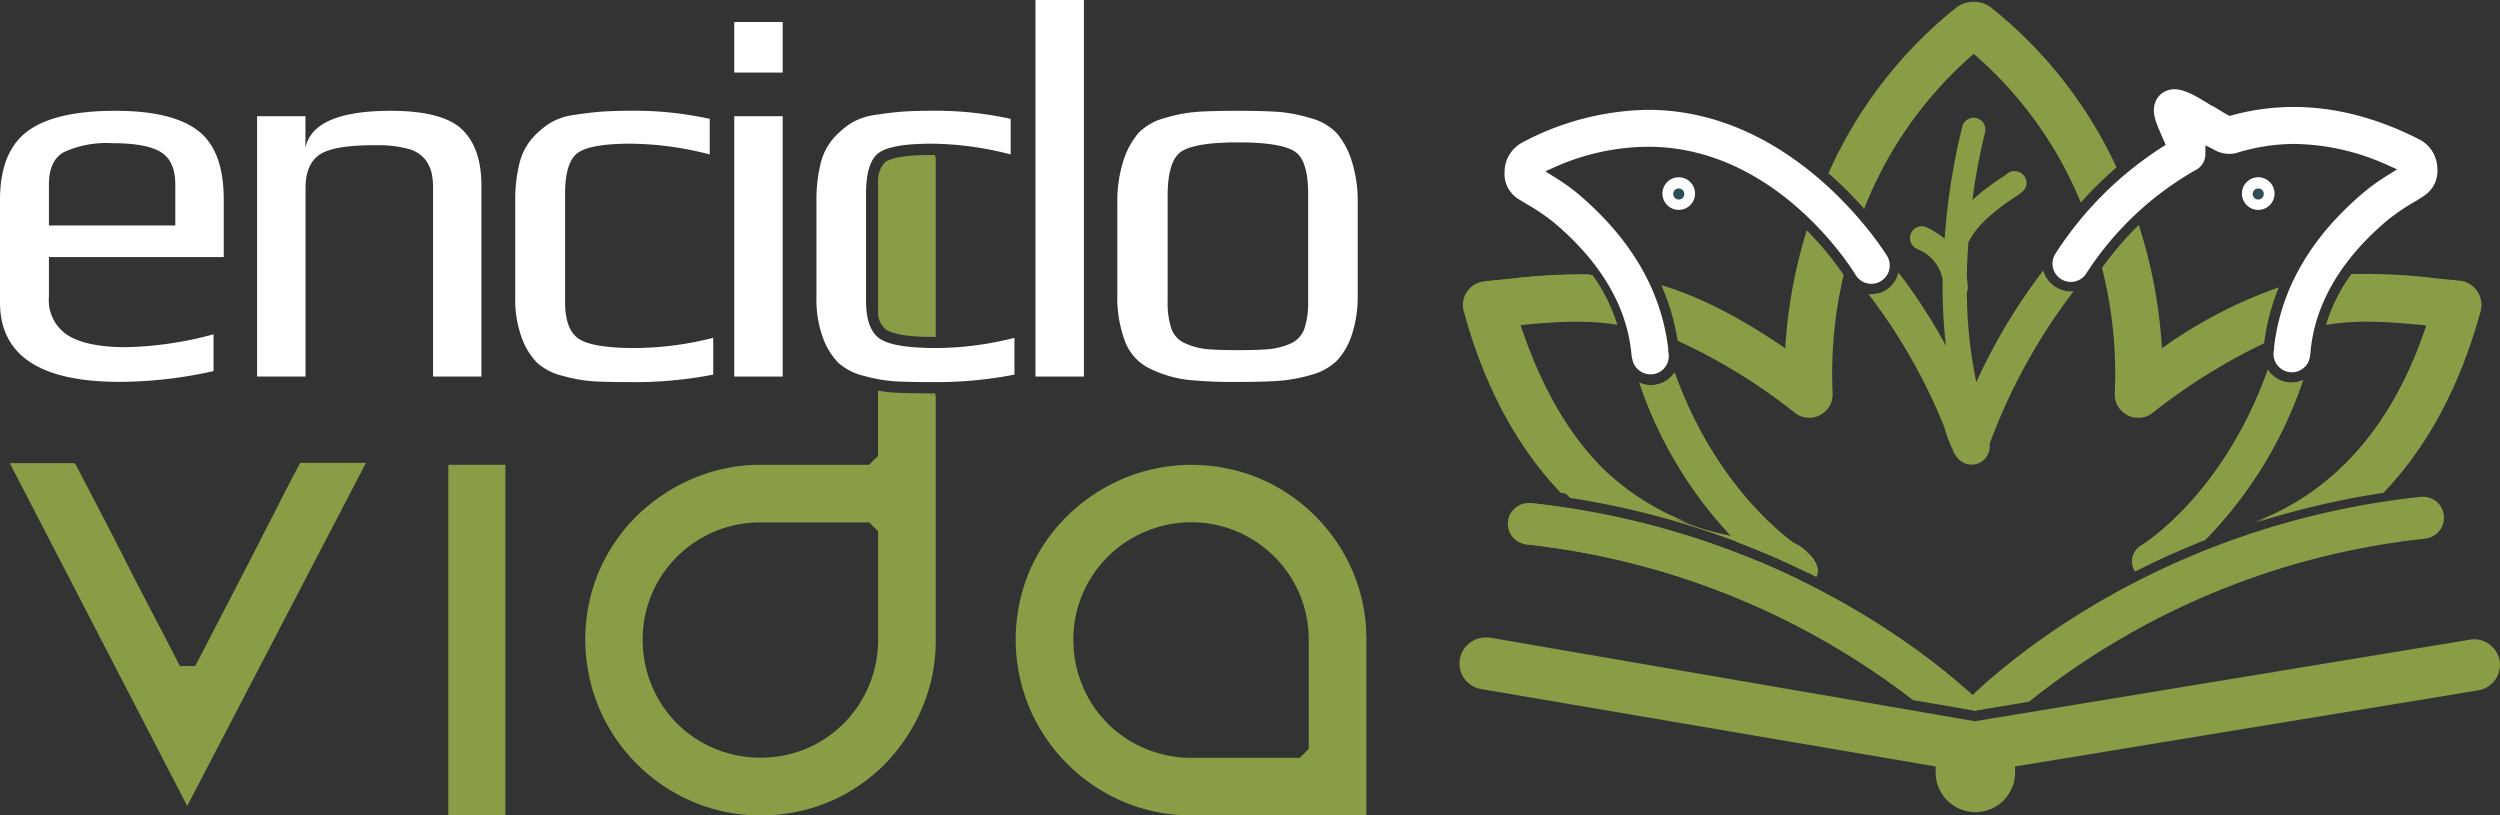 <svg id="Capa_1" data-name="Capa 1" xmlns="http://www.w3.org/2000/svg" viewBox="0 0 306.6 100"><rect x="0" y="0" width="306.6" height="100" fill="#333333" stroke="none"/><defs><style>.cls-1{fill:#899c46;}.cls-2{fill:#fff;}.cls-3{fill:#2e4d5b;}</style></defs><title>enciclovida</title><path class="cls-1" d="M41.16,78.09q-1.9,3.7-3.85,7.44l-3.44,6.63-2.42,0c-0.78-1.56-1.77-3.47-2.93-5.66S26.16,82,25,79.63s-2.39-4.68-3.59-7l-2.82-5.41H11.64l21,40.6,21.11-40.6h-7c-0.56,1-1.26,2.36-2.09,4Q43.05,74.4,41.16,78.09Z" transform="translate(-9.7 -10)"/><path class="cls-1" d="M32.66,108.84L10.9,66.8h7.94L19,67l2.82,5.41q1.8,3.44,3.59,7c1.19,2.34,2.38,4.65,3.55,6.85s2,3.9,2.81,5.42h1.87l3.32-6.39q1.95-3.74,3.84-7.44h0q1.9-3.69,3.5-6.84c0.83-1.63,1.53-3,2.09-4l0.13-.24h8.06ZM12.38,67.7l20.28,39.17L53,67.7H47c-0.53,1-1.19,2.25-2,3.75q-1.6,3.15-3.5,6.84h0q-1.9,3.7-3.85,7.44l-3.44,6.63-0.13.25-3,0L31,92.35c-0.78-1.57-1.77-3.47-2.92-5.65s-2.37-4.52-3.56-6.87-2.39-4.68-3.58-7L18.29,67.7h-5.9Z" transform="translate(-9.7 -10)"/><rect class="cls-1" x="55.46" y="57.45" width="6.07" height="42.1"/><path class="cls-1" d="M71.68,110h-7V67h7v43Zm-6.07-.91h5.16V67.9H65.61v41.19Z" transform="translate(-9.7 -10)"/><path class="cls-1" d="M136.36,80.25a21.22,21.22,0,0,0,0,16.34,21.28,21.28,0,0,0,11.31,11.31,20.62,20.62,0,0,0,8.15,1.64h21V88.45a20.54,20.54,0,0,0-1.64-8.19A21.18,21.18,0,0,0,164,69.09a21.22,21.22,0,0,0-16.34,0,21.8,21.8,0,0,0-6.77,4.51A20.91,20.91,0,0,0,136.36,80.25Zm8.87-2.3A14.87,14.87,0,0,1,150,74.77a14.89,14.89,0,0,1,19.49,7.9,14.6,14.6,0,0,1,1.16,5.78V102l-1.36,1.36H155.82A15,15,0,0,1,145.23,99a15,15,0,0,1-4.34-10.59A14.58,14.58,0,0,1,142,82.67,15,15,0,0,1,145.23,78Z" transform="translate(-9.7 -10)"/><path class="cls-1" d="M177.27,110H155.82a21.07,21.07,0,0,1-8.33-1.67,21.73,21.73,0,0,1-11.55-11.55,21.67,21.67,0,0,1,0-16.7,21.36,21.36,0,0,1,4.64-6.8,22.26,22.26,0,0,1,6.91-4.6,21.67,21.67,0,0,1,16.7,0,21.64,21.64,0,0,1,11.41,11.4,21,21,0,0,1,1.67,8.37V110ZM155.82,67.9a20.2,20.2,0,0,0-8,1.6,21.34,21.34,0,0,0-6.63,4.42,20.46,20.46,0,0,0-4.45,6.51h0a20.77,20.77,0,0,0,0,16,20.82,20.82,0,0,0,11.07,11.07,20.16,20.16,0,0,0,8,1.6h20.55V88.45a20.08,20.08,0,0,0-1.6-8A20.73,20.73,0,0,0,163.83,69.5,20.09,20.09,0,0,0,155.82,67.9Zm13.66,35.93H155.82a15.41,15.41,0,0,1-10.91-4.47,15.21,15.21,0,0,1-3.28-4.92,15.38,15.38,0,0,1-1.19-6,15,15,0,0,1,1.19-6,15.48,15.48,0,0,1,3.28-4.86h0a15.33,15.33,0,0,1,4.92-3.28,15.34,15.34,0,0,1,20.08,8.14,15.06,15.06,0,0,1,1.19,6v13.76ZM145.55,78.28a14.55,14.55,0,0,0-3.09,4.58,14.13,14.13,0,0,0-1.12,5.6,14.47,14.47,0,0,0,1.12,5.64,14.21,14.21,0,0,0,7.72,7.72,14.51,14.51,0,0,0,5.64,1.12h13.29l1.09-1.09V88.45a14.15,14.15,0,0,0-1.12-5.6,14.42,14.42,0,0,0-18.9-7.66A14.43,14.43,0,0,0,145.55,78.28Z" transform="translate(-9.7 -10)"/><path class="cls-1" d="M118.62,50c0.35,0.24,1.58.79,5.41,0.83V29.43h-0.2c-4.1,0-5.13.66-5.3,0.79a2.74,2.74,0,0,0-.67,1.69V48.51A2.34,2.34,0,0,0,118.62,50Z" transform="translate(-9.7 -10)"/><path class="cls-1" d="M124.47,51.32H124c-3.83,0-5.19-.59-5.66-0.91h0a2.73,2.73,0,0,1-.95-1.81V31.9a3.16,3.16,0,0,1,.84-2c0.34-.27,1.55-0.89,5.58-0.89h0.57l0.08,0.45V51.32Zm-0.91-21.44c-3.89,0-4.73.66-4.76,0.69a2.47,2.47,0,0,0-.5,1.41V48.51a1.77,1.77,0,0,0,.56,1.15h0c0.23,0.16,1.24.67,4.7,0.74V29.88Z" transform="translate(-9.7 -10)"/><path class="cls-1" d="M123.89,58.65c-2,0-3.53,0-4.63-.1-0.45,0-.92-0.08-1.41-0.16v7.71l-1.36,1.36H103a20.64,20.64,0,0,0-8.15,1.64,21.79,21.79,0,0,0-6.77,4.51,20.92,20.92,0,0,0-4.55,6.66,21.23,21.23,0,0,0,0,16.34,21.28,21.28,0,0,0,11.31,11.31,20.89,20.89,0,0,0,23-4.54,21.79,21.79,0,0,0,4.51-6.77A20.65,20.65,0,0,0,124,88.45V58.65h-0.13Zm-6,29.8a14.85,14.85,0,0,1-9.06,13.77,14.62,14.62,0,0,1-5.77,1.16,15,15,0,0,1-5.81-1.15,14.86,14.86,0,0,1-9.12-13.78,14.58,14.58,0,0,1,1.16-5.77A15,15,0,0,1,92.43,78,15,15,0,0,1,103,73.62H116.5L117.85,75V88.45Z" transform="translate(-9.7 -10)"/><path class="cls-1" d="M103,110a21.08,21.08,0,0,1-8.33-1.67A21.73,21.73,0,0,1,83.15,96.78a21.68,21.68,0,0,1,0-16.7,21.37,21.37,0,0,1,4.64-6.8,22.25,22.25,0,0,1,6.91-4.6A21.09,21.09,0,0,1,103,67h13.29l1.09-1.09v-8l0.52,0.08c0.54,0.08,1,.13,1.37.15,1.09,0.07,2.6.1,4.6,0.1v0.45l0.06-.45h0.46l0.07,0.46v29.8a21.1,21.1,0,0,1-1.67,8.33,22.24,22.24,0,0,1-4.6,6.91A21.23,21.23,0,0,1,103,110Zm0-42.1a20.18,20.18,0,0,0-8,1.6,21.34,21.34,0,0,0-6.63,4.42A20.47,20.47,0,0,0,84,80.43a20.77,20.77,0,0,0,0,16,20.82,20.82,0,0,0,11.07,11.07,20.44,20.44,0,0,0,22.5-4.44A21.35,21.35,0,0,0,122,96.42a20.19,20.19,0,0,0,1.6-8V59.1c-1.86,0-3.28,0-4.34-.1-0.28,0-.59,0-0.93-0.09v7.37l-1.62,1.62H103Zm0,35.93a15.41,15.41,0,0,1-10.91-4.47,15.21,15.21,0,0,1-3.28-4.92,15.38,15.38,0,0,1-1.19-6,15,15,0,0,1,1.19-6,15.45,15.45,0,0,1,3.28-4.86A15.42,15.42,0,0,1,103,73.16h13.66l1.62,1.62V88.45A15.3,15.3,0,0,1,109,102.64,15.07,15.07,0,0,1,103,103.83Zm0-29.76a14.4,14.4,0,0,0-13.36,8.78,14.13,14.13,0,0,0-1.12,5.6,14.47,14.47,0,0,0,1.12,5.64,14.21,14.21,0,0,0,7.72,7.72,14.73,14.73,0,0,0,11.24,0,14.55,14.55,0,0,0,4.58-3.09,14.51,14.51,0,0,0,4.21-10.27V75.16l-1.09-1.09H103Z" transform="translate(-9.7 -10)"/><path class="cls-2" d="M9.7,34.47v12.6q0,9.76,14.65,9.76a53.09,53.09,0,0,0,11.54-1.32V51a44.38,44.38,0,0,1-10.75,1.58q-4.68,0-7.06-1.42a5.12,5.12,0,0,1-2.38-4.78V41.53H37.14V34.47q0-6.07-3.2-8.48T23.82,23.59q-7.39,0-10.75,2.51T9.7,34.47Zm6-1.85q0-3,1.91-4a12.59,12.59,0,0,1,5.87-1.06q4.16,0,5.94,1.09t1.78,4v5H15.7v-5Z" transform="translate(-9.7 -10)"/><path class="cls-2" d="M68.74,56.18V32.76q0-4.62-2.38-6.89t-8.71-2.28q-9.57,0-10.49,4.55V24.25H41.23V56.18h5.94V33.09q0-3,1.78-4.16t7-1.12a13.65,13.65,0,0,1,3.73.43,3.93,3.93,0,0,1,2.11,1.25,4.53,4.53,0,0,1,.82,1.62,8.33,8.33,0,0,1,.2,2V56.18h5.94Z" transform="translate(-9.7 -10)"/><path class="cls-2" d="M77.12,25.11A10.76,10.76,0,0,0,74.94,27a7.34,7.34,0,0,0-1.55,3.1,18.37,18.37,0,0,0-.5,4.55V46.41a13.66,13.66,0,0,0,.79,5,8.58,8.58,0,0,0,1.88,3.07,7.12,7.12,0,0,0,3.17,1.62,18.81,18.81,0,0,0,3.69.66q1.62,0.1,4.52.1a49.8,49.8,0,0,0,10.23-.92V51.43a39.19,39.19,0,0,1-9.63,1.25q-5.21,0-6.89-1.15T79,46.88V33.81q0-3.83,1.48-5t6.43-1.19a39.53,39.53,0,0,1,9.83,1.32V24.58a42.75,42.75,0,0,0-9.1-1q-2.51,0-4,.1t-3.43.4A7.85,7.85,0,0,0,77.12,25.11Z" transform="translate(-9.7 -10)"/><rect class="cls-2" x="90.05" y="2.7" width="5.94" height="6.2"/><rect class="cls-2" x="90.05" y="14.25" width="5.94" height="31.93"/><path class="cls-2" d="M114.06,25.11A10.76,10.76,0,0,0,111.88,27a7.34,7.34,0,0,0-1.55,3.1,18.37,18.37,0,0,0-.5,4.55V46.41a13.66,13.66,0,0,0,.79,5,8.58,8.58,0,0,0,1.88,3.07,7.12,7.12,0,0,0,3.17,1.62,18.81,18.81,0,0,0,3.69.66q1.62,0.1,4.52.1a49.8,49.8,0,0,0,10.23-.92V51.43a39.19,39.19,0,0,1-9.63,1.25q-5.21,0-6.89-1.15t-1.68-4.65V33.81q0-3.83,1.48-5t6.43-1.19a39.53,39.53,0,0,1,9.83,1.32V24.58a42.75,42.75,0,0,0-9.1-1q-2.51,0-4,.1t-3.43.4A7.86,7.86,0,0,0,114.06,25.11Z" transform="translate(-9.7 -10)"/><rect class="cls-2" x="126.99" width="5.94" height="46.18"/><path class="cls-2" d="M173.63,54.26a8.39,8.39,0,0,0,1.85-3.17,15.09,15.09,0,0,0,.73-5V35a16.39,16.39,0,0,0-.76-5.34,9.67,9.67,0,0,0-1.85-3.37,6.91,6.91,0,0,0-3.2-1.81,18.68,18.68,0,0,0-3.93-.76q-1.81-.13-5-0.13t-5,.13a18.66,18.66,0,0,0-3.93.76,6.9,6.9,0,0,0-3.2,1.81,9.65,9.65,0,0,0-1.85,3.37,16.37,16.37,0,0,0-.76,5.34V46.08a15.36,15.36,0,0,0,1,5.94,6.12,6.12,0,0,0,3.17,3.27,14.57,14.57,0,0,0,4.42,1.29,55.48,55.48,0,0,0,6.17.26q3.1,0,5-.13a19.4,19.4,0,0,0,4-.73A7.24,7.24,0,0,0,173.63,54.26Zm-3.5-7.32a10,10,0,0,1-.46,3.36A3.1,3.1,0,0,1,168,52.12a8.27,8.27,0,0,1-2.57.69q-1.32.13-3.89,0.13t-3.89-.13a8.25,8.25,0,0,1-2.57-.69,3.09,3.09,0,0,1-1.72-1.81,10,10,0,0,1-.46-3.36V34q0-4.42,1.78-5.48t6.86-1.06q5.08,0,6.86,1.06T170.13,34V46.94Z" transform="translate(-9.7 -10)"/><path class="cls-1" d="M202.26,71.07a100.58,100.58,0,0,1,30.2,9.69c0.75-1.31-.81-3-2.08-3.83a4,4,0,0,0-2.36-.55c-16.1-.58-26.28-9.74-31.85-26.56a48.32,48.32,0,0,1,11.57-.19,21.42,21.42,0,0,0-3.17-6,79.34,79.34,0,0,0-9.79.57l-2.64.26A2.88,2.88,0,0,0,189.62,48C192.23,57.66,196.53,65.4,202.26,71.07Z" transform="translate(-9.7 -10)"/><path class="cls-1" d="M230.4,81.14q-2.45-1.19-5.14-2.32a24.67,24.67,0,0,0,3.05,2.25A2.27,2.27,0,0,0,230.4,81.14Z" transform="translate(-9.7 -10)"/><path class="cls-1" d="M231.4,80.22a2.25,2.25,0,0,0-.81-3c-0.11-.06-10.05-6.23-15.52-21.55a3.47,3.47,0,0,1-4.32,1.26,51.65,51.65,0,0,0,11.92,19.51C225.78,77.62,228.7,78.89,231.4,80.22Z" transform="translate(-9.7 -10)"/><path class="cls-1" d="M313.46,45.65a2.89,2.89,0,0,0-2.11-1.23l-2.64-.26a72.4,72.4,0,0,0-10.64-.55A21,21,0,0,0,295,49.73c4.06-.67,7.85-0.36,12.3.08C303.25,62.1,296.08,70.28,286.24,74A101.28,101.28,0,0,1,302,70.34c5.37-5.59,9.41-13.08,11.92-22.3A2.89,2.89,0,0,0,313.46,45.65Z" transform="translate(-9.7 -10)"/><path class="cls-1" d="M271.58,80.06c2.64-1.34,5.49-2.64,8.57-3.85a51.55,51.55,0,0,0,12-19.6,3.48,3.48,0,0,1-1.41.31,3.56,3.56,0,0,1-1.22-.22,3.5,3.5,0,0,1-1.69-1.35c-5.52,15.48-15.43,21.49-15.53,21.55A2.26,2.26,0,0,0,271.5,80Z" transform="translate(-9.7 -10)"/><path class="cls-1" d="M196.93,76.76a94.24,94.24,0,0,1,47.39,19.08l7.57,1.3,1.45-.24c-3.86-3.84-23.32-21.67-55.86-25.19l-0.28,0A2.54,2.54,0,0,0,196.93,76.76Z" transform="translate(-9.7 -10)"/><path class="cls-1" d="M251.9,97.14L258.54,96a93.71,93.71,0,0,1,48.57-20,2.54,2.54,0,0,0-.26-5.07l-0.28,0c-35.14,3.8-55,24.25-56.48,25.82Z" transform="translate(-9.7 -10)"/><path class="cls-1" d="M231.28,38.25a60.91,60.91,0,0,0-2.64,14.46c-6-4.09-10.85-6.44-15.2-7.74a26.84,26.84,0,0,1,2,6.82,69.49,69.49,0,0,1,14.4,8.86,2.88,2.88,0,0,0,4.61-2.52,52.36,52.36,0,0,1,1.36-14.41A38.2,38.2,0,0,0,231.28,38.25Z" transform="translate(-9.7 -10)"/><path class="cls-1" d="M253.75,10.82a3.63,3.63,0,0,0-4,0,54.27,54.27,0,0,0-15.81,20.43,48.52,48.52,0,0,1,4.38,4.36,48.43,48.43,0,0,1,13.44-19,48.3,48.3,0,0,1,13.13,18.23,46.22,46.22,0,0,1,4.38-4.31A54.17,54.17,0,0,0,253.75,10.82Z" transform="translate(-9.7 -10)"/><path class="cls-1" d="M274.84,52.71A61.05,61.05,0,0,0,272,37.59a39.79,39.79,0,0,0-4.51,5.26,52.88,52.88,0,0,1,1.57,15.29,2.88,2.88,0,0,0,4.61,2.52,72.09,72.09,0,0,1,13.7-8.56,26.81,26.81,0,0,1,1.81-6.86A56.77,56.77,0,0,0,274.84,52.71Z" transform="translate(-9.7 -10)"/><path class="cls-2" d="M240.37,44.48a2.25,2.25,0,0,0,.77-3.08c-0.11-.18-11-17.93-29.36-17.93a33.8,33.8,0,0,0-15.56,4.1,4.12,4.12,0,0,0-2,3.49,3.64,3.64,0,0,0,1.63,3.31l0.59,0.36,0.4,0.24a26.12,26.12,0,0,1,3.43,2.32c8.46,7.1,9.24,13.83,9.5,16a4.7,4.7,0,0,0,.23,1.16,2.28,2.28,0,0,0,2.89,1.33,2.24,2.24,0,0,0,1.4-2.65l0-.37c-0.84-7.11-4.56-13.49-11.07-19a25.68,25.68,0,0,0-3-2.12l-1-.63,1.1-.49A28.41,28.41,0,0,1,211.84,28c15.76,0,25.06,15.09,25.44,15.73A2.25,2.25,0,0,0,240.37,44.48Z" transform="translate(-9.7 -10)"/><path class="cls-2" d="M293.07,53c0.26-2.23,1.07-9,9.5-16.05A26.2,26.2,0,0,1,306,34.64l0.19-.11L307,34a3.64,3.64,0,0,0,1.62-3.31,4.11,4.11,0,0,0-2-3.48c-7.88-4.09-15.75-5.12-23.25-3.06l-0.24.07L283,24.14c-0.54-.28-1.32-0.77-1.9-1.12L281,23c-2.4-1.49-4.11-2.52-5.67-1.84a2.43,2.43,0,0,0-1.3,1.37c-0.49,1.27.08,2.54,0.94,4.47l0.33,0.77-0.46.29a43.42,43.42,0,0,0-13.07,13.06,2.25,2.25,0,1,0,3.86,2.31,38.77,38.77,0,0,1,13.26-12.53,2.2,2.2,0,0,0,1.28-2.08v-1l0.91,0.45a3.69,3.69,0,0,0,2.9.49A24.31,24.31,0,0,1,291,27.65a28.44,28.44,0,0,1,11.58,2.63l1.1,0.49-1,.63a25.44,25.44,0,0,0-3,2.12c-6.51,5.47-10.24,11.84-11.08,19l0,0.3a2.25,2.25,0,0,0,4.27,1.4A4.55,4.55,0,0,0,293.07,53Z" transform="translate(-9.7 -10)"/><circle class="cls-3" cx="205.88" cy="23.79" r="1.32"/><path class="cls-2" d="M215.58,35.74a2,2,0,1,1,2-2A2,2,0,0,1,215.58,35.74Zm0-2.63a0.68,0.68,0,1,0,.68.68A0.68,0.68,0,0,0,215.58,33.11Z" transform="translate(-9.7 -10)"/><circle class="cls-3" cx="276.95" cy="23.79" r="1.32"/><path class="cls-2" d="M286.65,35.74a2,2,0,1,1,2-2A2,2,0,0,1,286.65,35.74Zm0-2.63a0.68,0.68,0,1,0,.68.68A0.68,0.68,0,0,0,286.65,33.11Z" transform="translate(-9.7 -10)"/><path class="cls-1" d="M264,45.73l-0.34,0a3.49,3.49,0,0,1-3.37-2.57,71.05,71.05,0,0,0-8.22,13.71,55.63,55.63,0,0,1-1.15-11,1.48,1.48,0,0,0,.11-0.58,9.71,9.71,0,0,0-.11-1.18c0-1.54.09-3,.19-4.46a1.33,1.33,0,0,0,.14-0.2c1.3-2.48,4.57-4.63,5.8-5.44,0.66-.44,1.29-0.85,1.17-1.77a1.45,1.45,0,0,0-1-1.18,1.44,1.44,0,0,0-1.48.35l-0.3.2a30.23,30.23,0,0,0-3.84,2.91,74,74,0,0,1,1.55-8.29,1.44,1.44,0,0,0-2.78-.75,80.67,80.67,0,0,0-2.18,13.79,9.35,9.35,0,0,0-2-1.28,1.43,1.43,0,0,0-1.25-.17,1.45,1.45,0,0,0-1,1.29,1.49,1.49,0,0,0,1,1.48,5,5,0,0,1,3,3.65,65.59,65.59,0,0,0,.41,8.17,66.55,66.55,0,0,0-5.83-9A3.49,3.49,0,0,1,241,45.57a3.53,3.53,0,0,1-1.81.5l-0.34,0a69.54,69.54,0,0,1,9.34,16.41c0,0.08,0,.16.06,0.25a15.42,15.42,0,0,0,1,2.54l0,0.09a2.26,2.26,0,0,0,.24.41,2.29,2.29,0,0,0,2.78,1.08,2.24,2.24,0,0,0,1.43-2.41A71.86,71.86,0,0,1,264,45.73Z" transform="translate(-9.7 -10)"/><path class="cls-1" d="M316.26,91.07a3.16,3.16,0,0,0-3.65-2.62l-60.72,10L192.38,88.19a3.22,3.22,0,0,0-.54,0,3.18,3.18,0,0,0-.53,6.31L247.09,104l0,0.55a1.4,1.4,0,0,1,0,.18,4.87,4.87,0,1,0,9.74,0l0-.17,0-.56,56.89-9.35A3.18,3.18,0,0,0,316.26,91.07Z" transform="translate(-9.7 -10)"/><path class="cls-1" d="M230.4,81.14q-2.45-1.19-5.14-2.32a24.67,24.67,0,0,0,3.05,2.25A2.27,2.27,0,0,0,230.4,81.14Z" transform="translate(-9.7 -10)"/><path class="cls-1" d="M231.4,80.22a2.25,2.25,0,0,0-.81-3c-0.11-.06-10.05-6.23-15.52-21.55a3.47,3.47,0,0,1-4.32,1.26,51.65,51.65,0,0,0,11.92,19.51C225.78,77.62,228.7,78.89,231.4,80.22Z" transform="translate(-9.7 -10)"/><path class="cls-1" d="M313.46,45.75a2.89,2.89,0,0,0-2.11-1.23l-2.64-.26a72.4,72.4,0,0,0-10.64-.55A21,21,0,0,0,295,49.84c4.06-.67,7.85-0.36,12.3.08-4.07,12.28-11.24,20.46-21.08,24.22A101.28,101.28,0,0,1,302,70.44c5.37-5.59,9.41-13.08,11.92-22.3A2.89,2.89,0,0,0,313.46,45.75Z" transform="translate(-9.7 -10)"/><path class="cls-1" d="M271.58,80.06c2.64-1.34,5.49-2.64,8.57-3.85a51.55,51.55,0,0,0,12-19.6,3.48,3.48,0,0,1-1.41.31,3.56,3.56,0,0,1-1.22-.22,3.5,3.5,0,0,1-1.69-1.35c-5.52,15.48-15.43,21.49-15.53,21.55A2.26,2.26,0,0,0,271.5,80Z" transform="translate(-9.7 -10)"/><path class="cls-1" d="M309.36,73.26A2.54,2.54,0,0,0,306.85,71l-0.28,0c-30.49,3.3-49.47,19.12-54.92,24.28-6.33-5.77-25-20.42-54.16-23.58l-0.28,0a2.54,2.54,0,0,0-.27,5.07,94.24,94.24,0,0,1,47.39,19.08l7.57,1.3,1.45-.24h0l5.19-.85a93.71,93.71,0,0,1,48.57-20A2.54,2.54,0,0,0,309.36,73.26Z" transform="translate(-9.7 -10)"/><path class="cls-1" d="M189.62,45.75a2.89,2.89,0,0,1,2.11-1.23l2.64-.26A72.4,72.4,0,0,1,205,43.72a21,21,0,0,1,3.05,6.12c-4.06-.67-7.85-0.36-12.3.08C199.83,62.2,207,70.38,216.84,74.14a101.28,101.28,0,0,0-15.71-3.69c-5.37-5.59-9.41-13.08-11.92-22.3A2.89,2.89,0,0,1,189.62,45.75Z" transform="translate(-9.7 -10)"/></svg>